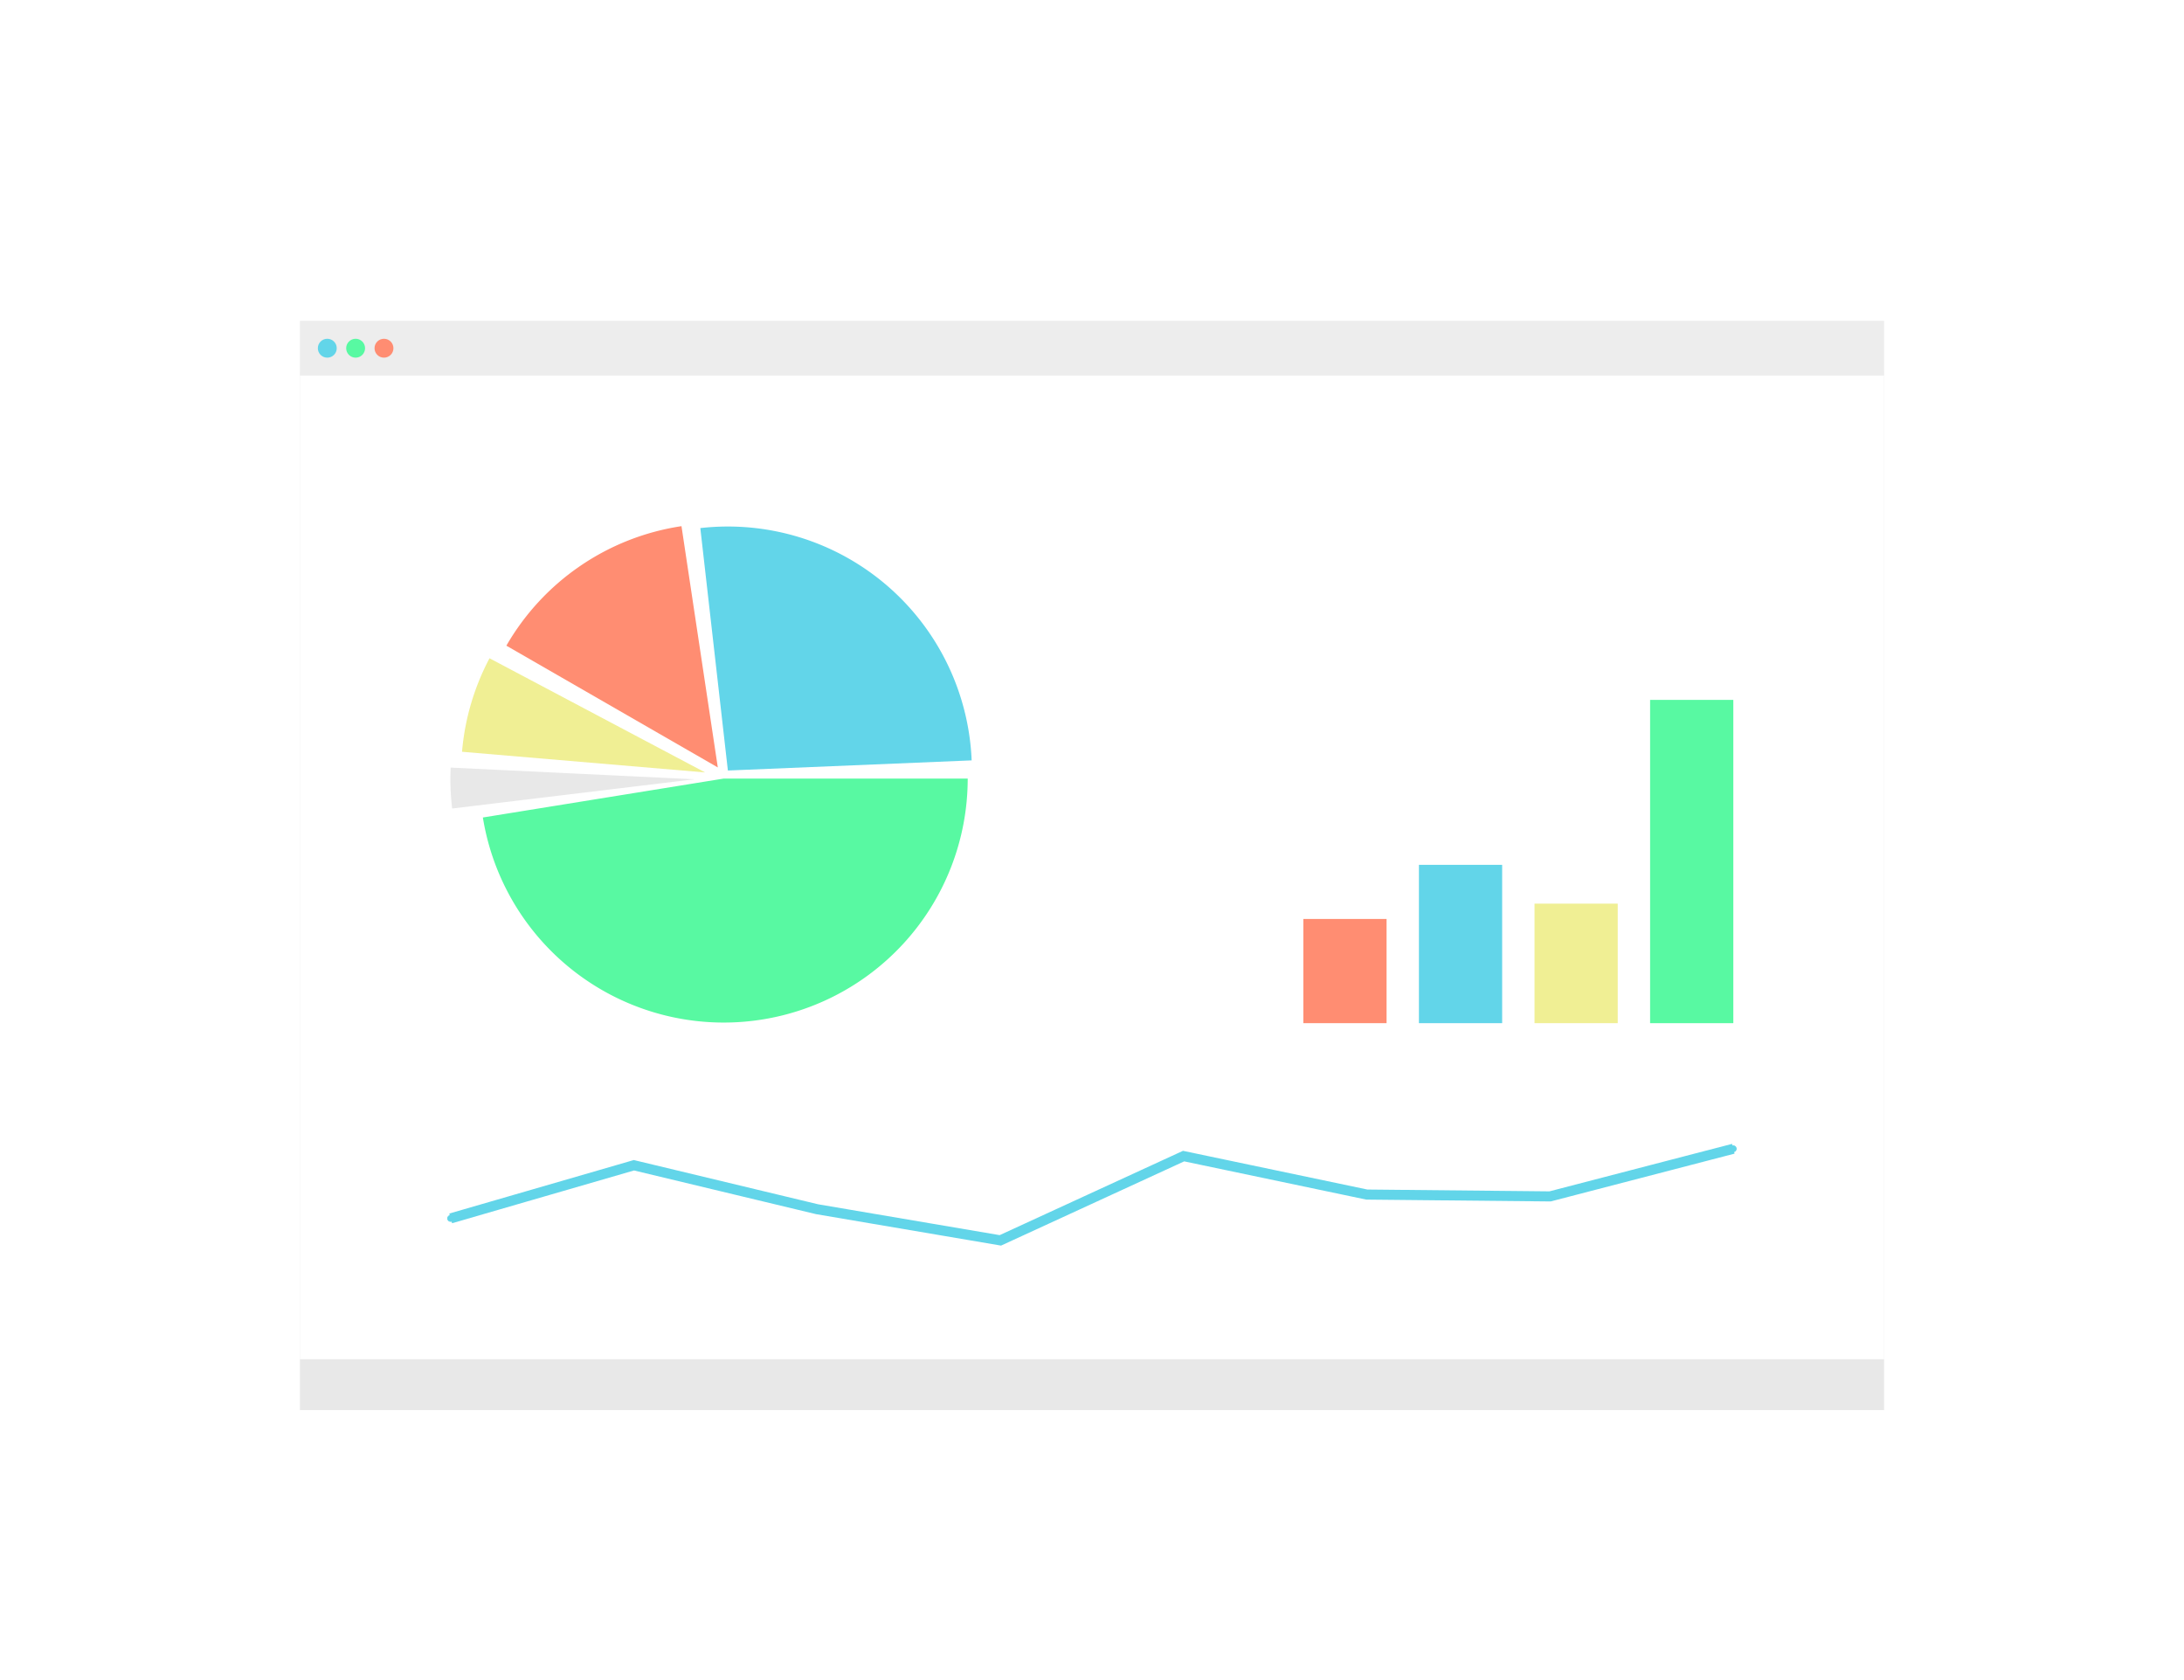 <svg xmlns="http://www.w3.org/2000/svg" width="650" height="500" version="1.1" viewBox="0 0 650 500"  xmlns:xlink="http://www.w3.org/1999/xlink"><rect id="svgEditorBackground" x="0" y="0" width="650" height="500" style="fill:none;stroke:none;"/>
 <defs>
  <marker id="h" overflow="visible" orient="auto">
   <path transform="scale(.2) translate(7.4 1)" d="m-2.5-1c0 2.76-2.24 5-5 5s-5-2.24-5-5 2.24-5 5-5 5 2.24 5 5z" fill="#62d5e9" fill-rule="evenodd" stroke="#62d5e9" stroke-width="1pt"/>
  </marker>
  <marker id="g" overflow="visible" orient="auto">
   <path transform="scale(.2) translate(7.4 1)" d="m-2.5-1c0 2.76-2.24 5-5 5s-5-2.24-5-5 2.24-5 5-5 5 2.24 5 5z" fill="#62d5e9" fill-rule="evenodd" stroke="#62d5e9" stroke-width="1pt"/>
  </marker>
  <marker id="e" overflow="visible" orient="auto">
   <path transform="scale(.2) translate(7.4 1)" d="m-2.5-1c0 2.76-2.24 5-5 5s-5-2.24-5-5 2.24-5 5-5 5 2.24 5 5z" fill="#62d5e9" fill-rule="evenodd" stroke="#62d5e9" stroke-width="1pt"/>
  </marker>
  <filter id="f" x="-.069" y="-.105" width="1.137" height="1.209" color-interpolation-filters="sRGB">
   <feGaussianBlur stdDeviation="13.464"/>
  </filter>
 </defs>
 <g transform="translate(0 -552.36)">
  
 </g>
 <rect x="89.262" y="110.62" width="471.48" height="309.03" ry="0" fill-opacity=".09" filter="url(#f)"/>
 <rect x="89.262" y="95.484" width="471.48" height="309.03" ry="0" fill="#fff"/>
 <rect x="89.262" y="95.484" width="471.48" height="16.293" fill="#ededed"/>
 <circle cx="97.408" cy="103.63" r="2.812" fill="#62d5e9"/>
 <circle cx="114.28" cy="103.63" r="2.812" fill="#ff8d72"/>
 <circle cx="105.84" cy="103.63" r="2.812" fill="#58f9a2"/>
 <g transform="matrix(.788 0 0 .788 -57.868 14.298)">
  <path d="m438.93 275.9a92.148 92.148 0 0 1 -84.776 91.853 92.148 92.148 0 0 1 -98.341 -77.156l90.969-14.697z" fill="#58f9a2"/>
  <path d="m264.69 225.71a92.148 92.148 0 0 1 66.136 -45.138l13.719 91.121z" fill="#ff8d72"/>
  <path d="m337.94 181.3a92.148 92.148 0 0 1 70.338 21.558 92.148 92.148 0 0 1 32.142 66.175l-92.069 3.826z" fill="#62d5e9"/>
  <path d="m244.21 287.21a92.148 92.148 0 0 1 -0.558 -15.453l92.043 4.411z" fill-opacity=".09"/>
  <path d="m247.94 265.78a92.148 92.148 0 0 1 10.38 -35.315l81.437 43.12z" fill="#f0ef94"/>
 </g>
 <g transform="translate(3.871)">
  <rect x="384.03" y="273.49" width="24.768" height="31.011" fill="#ff8d72"/>
  <rect x="418.43" y="257.38" width="24.768" height="47.122" fill="#62d5e9"/>
  <rect x="452.83" y="268.93" width="24.768" height="35.571" fill="#f0ef94"/>
  <rect x="487.23" y="208.29" width="24.768" height="96.213" fill="#58f9a2"/>
 </g>
 <path d="m134.13 362.6 54.533-15.812 54.533 13.086 54.533 9.269 54.533-25.082 54.533 11.45 54.533 0.545 54.533-14.177" fill="none" marker-end="url(#g)" marker-mid="url(#e)" marker-start="url(#h)" stroke="#62d5e9" stroke-width="3"/>
</svg>